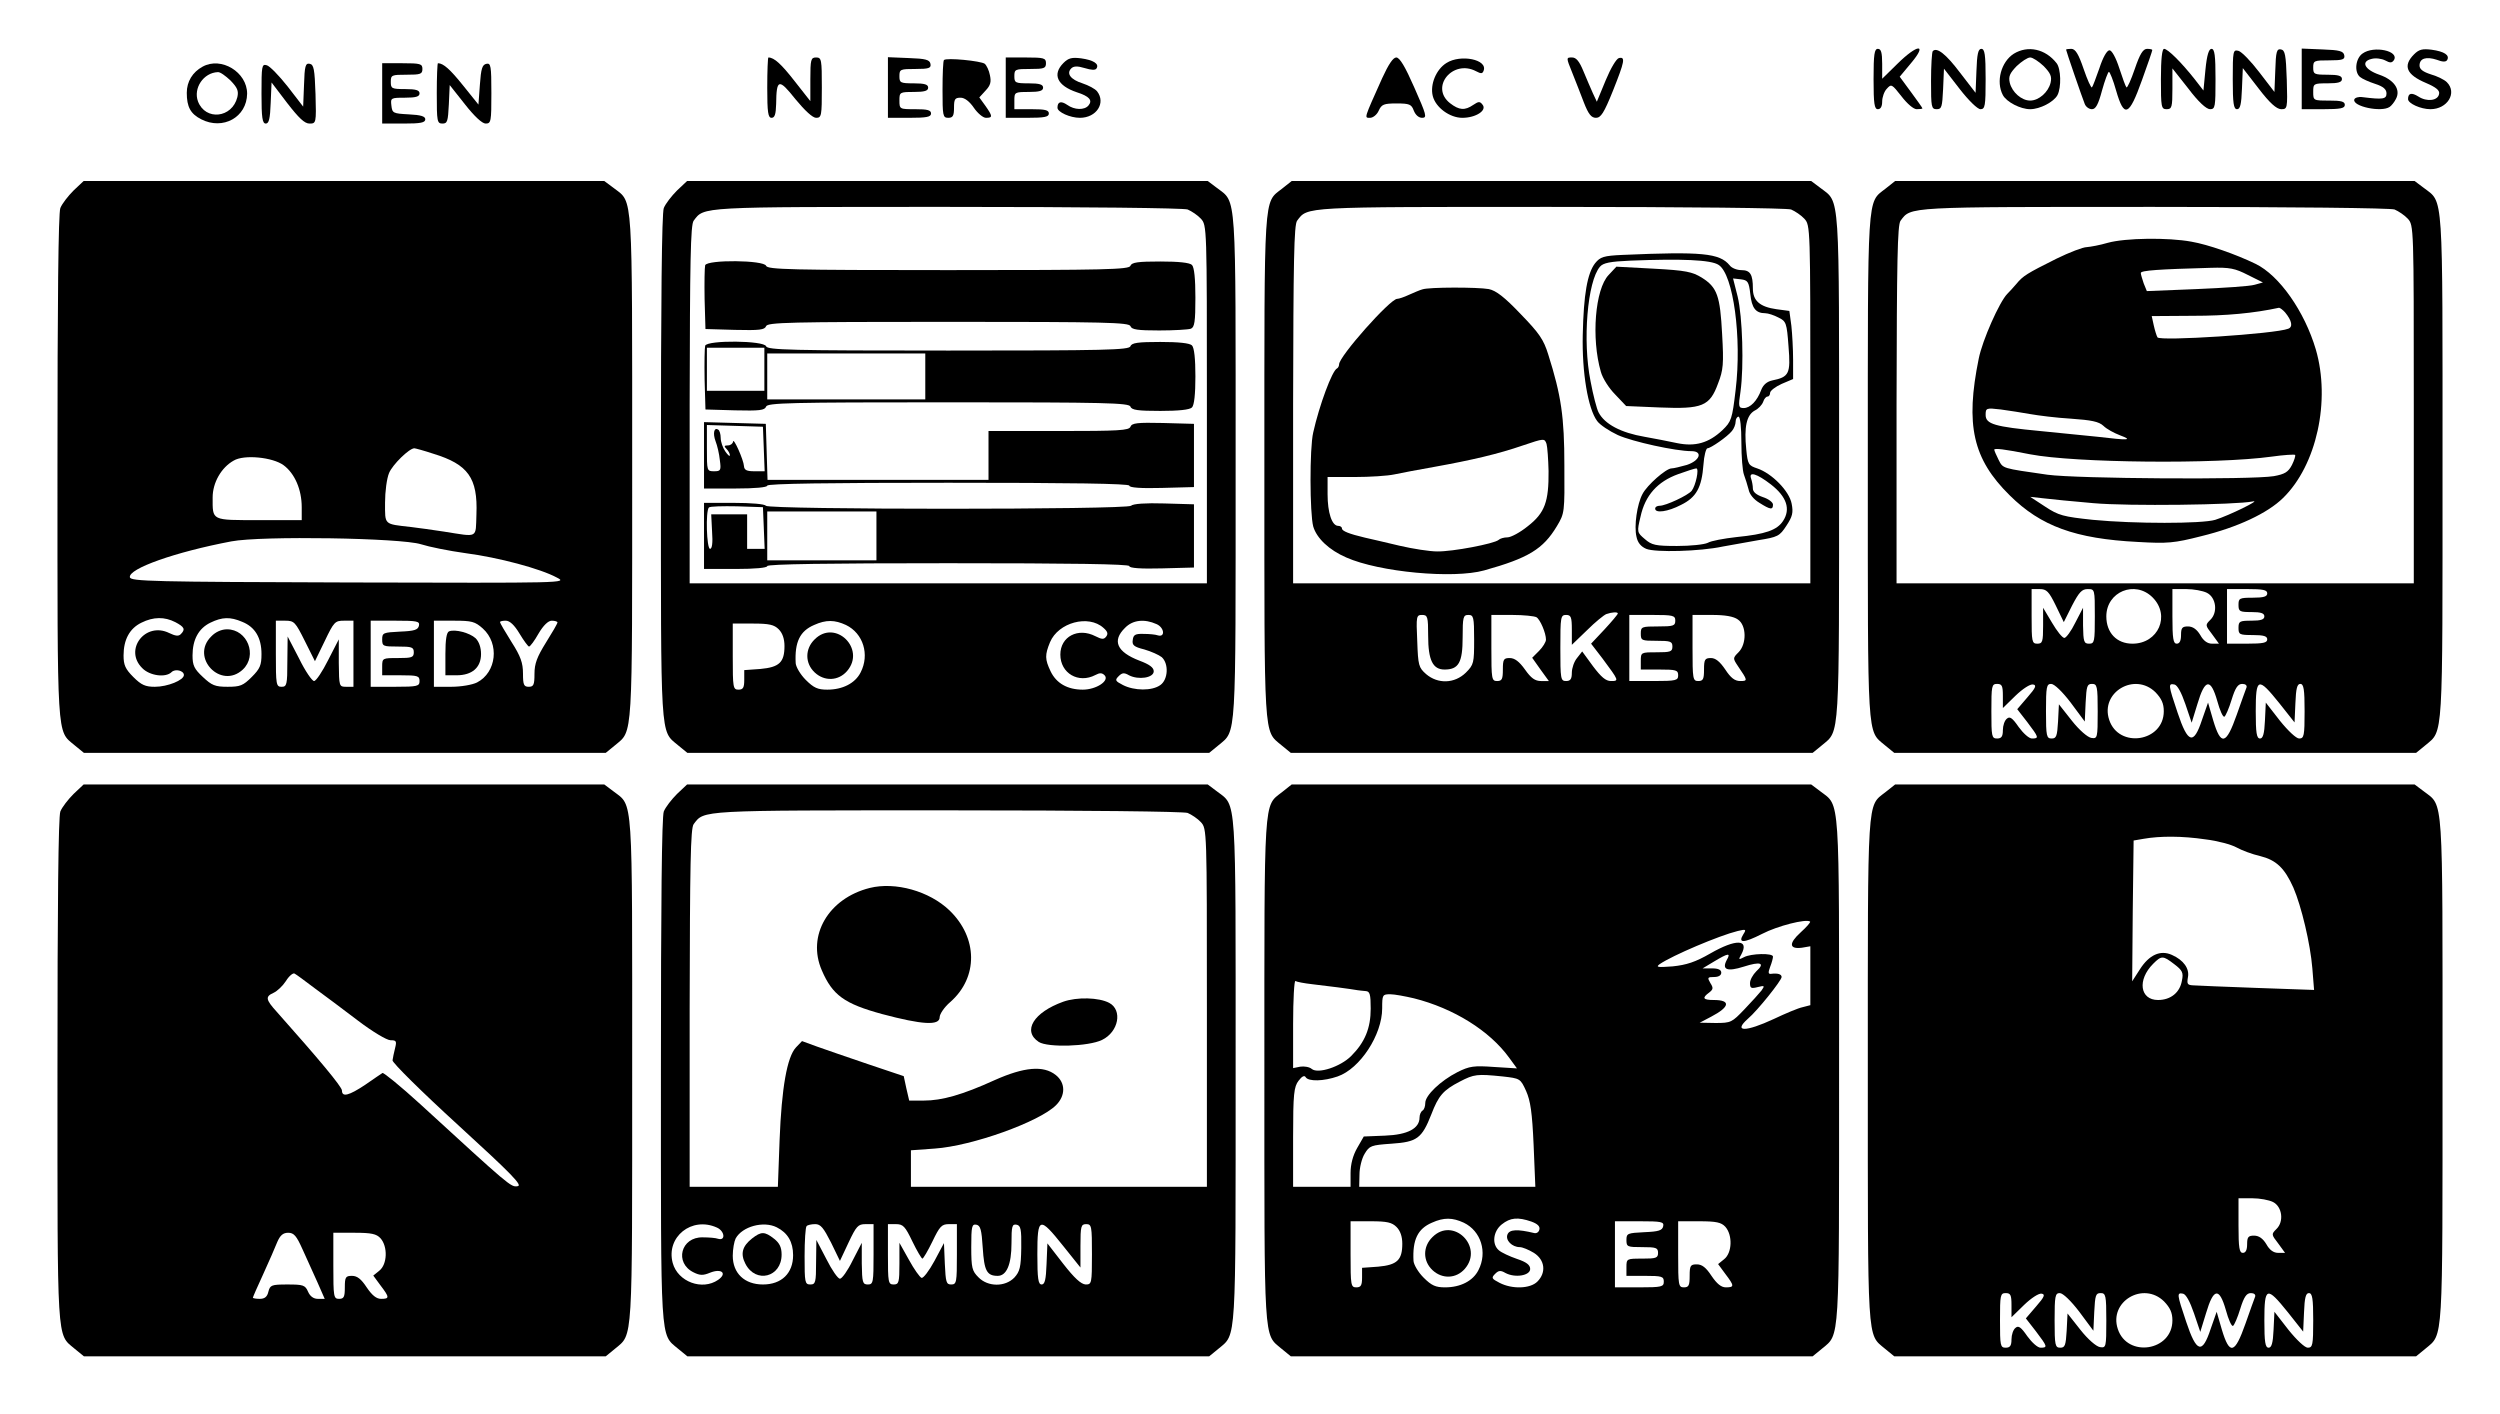 <?xml version="1.0" standalone="no"?>
<!DOCTYPE svg PUBLIC "-//W3C//DTD SVG 20010904//EN"
 "http://www.w3.org/TR/2001/REC-SVG-20010904/DTD/svg10.dtd">
<svg version="1.0" xmlns="http://www.w3.org/2000/svg"
 width="870pt" height="492pt" viewBox="0 0 870 492"
 preserveAspectRatio="xMidYMid meet">
<g transform="translate(0,492) scale(0.1,-0.1)"
fill="#000000" stroke="none">
<path d="M6520 4645 c0 -87 3 -105 15 -105 10 0 15 10 15 27 0 14 7 35 16 44
16 18 18 16 51 -26 20 -26 42 -45 53 -45 11 0 20 1 20 3 0 2 -18 27 -40 57
l-39 53 40 48 c58 69 22 66 -48 -3 l-53 -52 0 52 c0 40 -4 52 -15 52 -12 0
-15 -18 -15 -105z"/>
<path d="M6726 4742 c-3 -3 -6 -50 -6 -104 0 -91 1 -98 20 -98 17 0 19 8 22
70 l3 71 55 -71 c31 -40 62 -70 72 -70 16 0 18 11 18 105 0 85 -3 105 -15 105
-11 0 -15 -18 -17 -77 l-3 -76 -54 70 c-49 65 -81 90 -95 75z"/>
<path d="M7008 4733 c-44 -28 -63 -97 -38 -144 13 -24 61 -49 95 -49 34 0 82
25 95 49 14 27 12 92 -3 111 -39 50 -100 63 -149 33z m104 -43 c24 -25 29 -36
24 -58 -8 -33 -41 -62 -71 -62 -30 0 -63 29 -71 62 -5 22 0 33 24 58 17 16 38
30 47 30 9 0 30 -14 47 -30z"/>
<path d="M7190 4747 c0 -4 56 -167 65 -189 4 -10 15 -18 25 -18 13 0 22 16 35
65 10 36 21 65 24 65 3 0 15 -29 25 -65 28 -97 45 -90 90 36 20 55 36 102 36
105 0 2 -8 4 -18 4 -14 0 -25 -17 -43 -70 -13 -38 -26 -67 -29 -64 -3 3 -14
33 -25 67 -12 37 -26 62 -34 62 -9 0 -23 -25 -35 -62 -12 -34 -23 -64 -26 -67
-3 -3 -16 26 -29 64 -18 53 -29 70 -43 70 -10 0 -18 -1 -18 -3z"/>
<path d="M7520 4645 c0 -98 1 -105 20 -105 18 0 20 7 20 71 l0 71 56 -71 c34
-45 62 -71 75 -71 18 0 19 8 19 105 0 82 -3 105 -14 105 -9 0 -16 -21 -21 -72
l-7 -73 -31 40 c-45 57 -93 105 -106 105 -7 0 -11 -35 -11 -105z"/>
<path d="M7770 4644 c0 -84 3 -104 15 -104 11 0 15 17 17 71 l3 72 55 -71 c39
-51 62 -71 78 -72 22 0 23 1 20 102 -3 88 -6 103 -20 106 -15 3 -18 -7 -20
-73 l-3 -75 -53 69 c-29 38 -61 71 -72 74 -19 5 -20 0 -20 -99z"/>
<path d="M8010 4645 l0 -105 75 0 c60 0 75 3 75 15 0 12 -13 15 -55 15 -54 0
-55 0 -55 30 0 29 1 30 50 30 38 0 50 4 50 15 0 11 -12 15 -50 15 -47 0 -50 2
-50 25 0 24 3 25 56 25 47 0 55 3 52 18 -3 14 -16 18 -76 20 l-72 3 0 -106z"/>
<path d="M8222 4734 c-25 -17 -30 -65 -9 -82 7 -6 31 -17 53 -24 28 -9 39 -19
39 -33 0 -20 -12 -22 -84 -13 -13 2 -26 -2 -28 -8 -8 -24 94 -46 123 -26 6 4
16 16 22 28 17 32 -6 66 -58 84 -52 18 -65 46 -27 55 14 4 35 1 47 -5 18 -10
24 -9 31 1 19 32 -70 51 -109 23z"/>
<path d="M8401 4731 c-40 -40 -27 -71 42 -100 35 -15 48 -26 45 -38 -4 -24
-43 -28 -72 -9 -24 15 -36 12 -36 -9 0 -15 44 -35 78 -35 59 0 94 57 57 94 -9
9 -34 21 -55 27 -28 9 -40 18 -40 31 0 25 23 32 60 20 20 -8 32 -8 36 -1 10
17 -10 30 -54 36 -32 4 -44 1 -61 -16z"/>
<path d="M2670 4615 c0 -87 3 -105 15 -105 11 0 15 12 16 48 1 88 9 90 67 17
33 -40 60 -65 72 -65 19 0 20 7 20 105 0 98 -1 105 -20 105 -18 0 -20 -7 -20
-76 l0 -76 -55 70 c-46 59 -71 82 -91 82 -2 0 -4 -47 -4 -105z"/>
<path d="M3090 4615 l0 -105 75 0 c60 0 75 3 75 15 0 12 -13 15 -55 15 -54 0
-55 0 -55 30 0 29 1 30 50 30 38 0 50 4 50 15 0 11 -12 15 -50 15 -47 0 -50 2
-50 25 0 24 3 25 56 25 47 0 55 3 52 18 -3 14 -16 18 -76 20 l-72 3 0 -106z"/>
<path d="M3285 4711 c-3 -2 -5 -49 -5 -103 0 -91 1 -98 20 -98 16 0 20 7 20
35 0 30 3 35 23 35 14 0 31 -13 46 -35 13 -19 32 -35 42 -35 24 0 24 5 -2 42
l-21 29 22 24 c17 18 20 30 15 53 -3 17 -12 35 -18 40 -13 10 -134 22 -142 13z"/>
<path d="M3500 4615 l0 -105 75 0 c60 0 75 3 75 15 0 12 -13 15 -60 15 l-60 0
0 30 c0 29 1 30 50 30 38 0 50 4 50 15 0 11 -12 15 -50 15 -47 0 -50 2 -50 25
0 24 3 25 55 25 48 0 55 2 55 20 0 18 -7 20 -70 20 l-70 0 0 -105z"/>
<path d="M3701 4701 c-40 -40 -22 -79 46 -102 44 -14 56 -28 41 -46 -14 -17
-49 -16 -74 2 -22 15 -34 11 -34 -10 0 -15 44 -35 78 -35 58 0 91 52 60 92 -7
9 -30 21 -51 28 -41 13 -57 34 -39 52 8 8 21 9 47 1 23 -7 37 -8 41 -1 10 16
-11 29 -54 35 -32 4 -44 1 -61 -16z"/>
<path d="M4810 4648 c-64 -143 -63 -138 -42 -138 10 0 24 11 30 25 10 22 18
25 62 25 45 0 52 -3 60 -25 6 -15 17 -25 29 -25 18 0 15 10 -27 105 -32 73
-51 105 -63 105 -11 0 -27 -24 -49 -72z"/>
<path d="M5034 4701 c-36 -22 -58 -75 -48 -115 10 -40 59 -76 103 -76 47 0 87
26 70 46 -9 12 -14 11 -32 -1 -29 -20 -49 -19 -81 6 -71 56 10 154 91 111 17
-9 22 -9 26 2 15 39 -80 58 -129 27z"/>
<path d="M5471 4668 c12 -29 30 -77 41 -105 16 -41 26 -53 42 -53 17 0 28 17
59 94 41 103 44 119 21 114 -9 -2 -29 -36 -46 -77 l-31 -75 -14 30 c-7 16 -22
50 -33 77 -14 34 -25 47 -39 47 -21 0 -21 0 0 -52z"/>
<path d="M705 4688 c-35 -19 -55 -52 -55 -91 0 -49 13 -73 50 -92 76 -39 159
7 160 89 0 75 -90 130 -155 94z m97 -48 c24 -25 29 -36 24 -58 -18 -73 -111
-83 -137 -15 -17 46 19 100 69 102 8 1 27 -13 44 -29z"/>
<path d="M910 4594 c0 -84 3 -104 15 -104 11 0 15 17 17 72 l3 71 54 -71 c41
-53 61 -72 78 -72 23 0 24 1 21 102 -3 88 -6 103 -20 106 -15 3 -18 -7 -20
-73 l-3 -76 -54 70 c-30 38 -63 72 -73 74 -17 5 -18 -3 -18 -99z"/>
<path d="M1330 4595 l0 -105 75 0 c59 0 75 3 75 15 0 10 -15 15 -57 17 -55 3
-58 4 -61 31 -3 26 -2 27 47 27 39 0 51 4 51 15 0 11 -12 15 -50 15 -47 0 -50
2 -50 25 0 24 3 25 55 25 48 0 55 2 55 20 0 18 -7 20 -70 20 l-70 0 0 -105z"/>
<path d="M1520 4595 c0 -98 1 -105 20 -105 17 0 19 8 22 67 l3 67 53 -67 c33
-42 60 -67 72 -67 19 0 20 7 20 106 0 95 -2 105 -17 102 -15 -3 -19 -17 -23
-73 l-5 -69 -53 66 c-45 56 -69 78 -88 78 -2 0 -4 -47 -4 -105z"/>
<path d="M256 4257 c-19 -19 -40 -46 -46 -61 -7 -18 -10 -321 -10 -902 0 -957
-3 -915 59 -967 l33 -27 908 0 908 0 33 27 c62 52 59 10 59 968 0 964 3 919
-62 969 l-35 26 -906 0 -906 0 -35 -33z m1252 -916 c121 -37 155 -84 150 -211
-3 -85 8 -79 -113 -60 -38 6 -90 13 -115 16 -95 11 -90 6 -90 85 0 38 6 84 14
103 12 29 70 86 88 86 3 0 33 -8 66 -19z m-521 -40 c39 -29 63 -85 63 -146 l0
-45 -149 0 c-167 0 -161 -3 -161 79 0 51 30 104 73 128 36 22 136 12 174 -16z
m478 -275 c28 -9 97 -23 155 -31 115 -15 261 -54 318 -85 37 -19 34 -19 -723
-17 -685 2 -760 4 -763 18 -6 30 158 88 353 125 105 20 591 12 660 -10z m-855
-271 c32 -17 36 -25 19 -42 -8 -8 -19 -6 -40 4 -83 41 -159 -58 -94 -122 26
-27 82 -34 102 -14 13 13 43 5 43 -10 0 -18 -57 -41 -101 -41 -33 0 -47 6 -75
34 -28 28 -34 42 -34 75 0 55 21 94 62 114 42 21 81 21 118 2z m233 1 c45 -18
67 -56 67 -112 0 -39 -5 -51 -34 -80 -30 -30 -40 -34 -84 -34 -44 0 -55 5 -86
34 -30 28 -36 40 -36 75 0 55 21 94 62 114 41 20 69 21 111 3z m218 -67 l35
-70 34 70 c32 67 36 71 67 71 l33 0 0 -115 0 -115 -25 0 c-25 0 -25 1 -26 83
l0 82 -37 -72 c-20 -40 -42 -73 -49 -73 -7 0 -31 35 -52 78 l-40 77 -1 -87 c0
-81 -2 -88 -20 -88 -19 0 -20 7 -20 115 l0 115 33 0 c31 0 35 -5 68 -71z m397
54 c-3 -15 -16 -19 -66 -21 -58 -3 -62 -4 -62 -27 0 -24 3 -25 55 -25 48 0 55
-2 55 -20 0 -18 -7 -20 -55 -20 -54 0 -55 0 -55 -30 l0 -30 65 0 c58 0 65 -2
65 -20 0 -18 -7 -20 -85 -20 l-85 0 0 115 0 115 86 0 c76 0 85 -2 82 -17z
m222 -10 c59 -53 48 -153 -20 -188 -16 -8 -55 -15 -90 -15 l-60 0 0 115 0 115
70 0 c62 0 73 -3 100 -27z m128 -18 c15 -25 30 -45 33 -45 4 0 19 20 33 45 17
29 34 45 46 45 11 0 20 -3 20 -6 0 -4 -18 -35 -40 -70 -31 -50 -40 -73 -40
-109 0 -38 -3 -45 -20 -45 -17 0 -20 7 -20 46 0 37 -8 60 -40 110 -22 35 -40
66 -40 69 0 3 9 5 20 5 14 0 30 -15 48 -45z"/>
<path d="M735 2705 c-74 -73 34 -186 110 -115 52 49 16 140 -55 140 -19 0 -40
-9 -55 -25z"/>
<path d="M1563 2723 c-9 -3 -13 -29 -13 -79 l0 -74 39 0 c54 0 85 27 85 74 0
23 -7 43 -19 55 -21 19 -71 32 -92 24z"/>
<path d="M2356 4257 c-19 -19 -40 -46 -46 -61 -7 -18 -10 -321 -10 -902 0
-957 -3 -915 59 -967 l33 -27 908 0 908 0 33 27 c62 52 59 10 59 969 0 970 4
917 -65 970 l-32 24 -906 0 -906 0 -35 -33z m1777 -66 c14 -6 35 -20 46 -32
21 -23 21 -27 21 -646 l0 -623 -900 0 -900 0 0 623 c1 498 3 625 14 639 37 49
15 48 883 48 482 0 822 -4 836 -9z m-1189 -1446 c60 -29 83 -103 51 -165 -19
-38 -63 -60 -116 -60 -33 0 -47 6 -75 34 -19 19 -34 45 -35 58 -4 74 15 112
64 133 42 19 72 18 111 0z m896 -10 c15 -13 17 -21 9 -31 -8 -10 -15 -9 -37 2
-60 31 -122 -1 -122 -64 0 -65 63 -102 122 -71 15 8 23 8 32 -1 18 -19 -29
-50 -76 -50 -53 0 -92 22 -112 64 -20 42 -20 57 -2 101 29 69 134 97 186 50z
m185 13 c27 -12 31 -47 4 -39 -8 3 -30 5 -49 5 -29 1 -36 -3 -38 -21 -3 -18 4
-24 40 -33 24 -7 51 -19 61 -27 25 -23 22 -78 -5 -97 -29 -21 -91 -20 -130 0
-27 14 -29 17 -15 31 12 12 19 13 36 3 33 -17 86 -9 86 14 0 13 -15 24 -50 37
-78 30 -96 69 -50 114 27 28 68 32 110 13z m-1315 -18 c13 -13 20 -33 20 -58
0 -57 -18 -74 -84 -80 l-56 -4 0 -34 c0 -27 -4 -34 -20 -34 -19 0 -20 7 -20
115 l0 115 70 0 c57 0 74 -4 90 -20z"/>
<path d="M2454 3997 c-2 -7 -3 -60 -2 -118 l3 -104 103 -3 c85 -2 103 0 108
13 5 13 79 15 634 15 549 0 629 -2 634 -15 4 -12 25 -15 100 -15 52 0 101 3
110 6 13 5 16 24 16 108 0 66 -4 106 -12 114 -8 8 -47 12 -110 12 -78 0 -100
-3 -104 -15 -5 -13 -85 -15 -634 -15 -549 0 -629 2 -634 15 -7 20 -204 22
-212 2z"/>
<path d="M2454 3717 c-2 -7 -3 -60 -2 -118 l3 -104 103 -3 c85 -2 103 0 108
13 5 13 79 15 634 15 549 0 629 -2 634 -15 4 -12 26 -15 104 -15 63 0 102 4
110 12 8 8 12 47 12 108 0 61 -4 100 -12 108 -8 8 -47 12 -110 12 -78 0 -100
-3 -104 -15 -5 -13 -85 -15 -634 -15 -549 0 -629 2 -634 15 -7 20 -204 22
-212 2z m206 -82 l0 -75 -100 0 -100 0 0 75 0 75 100 0 100 0 0 -75z m560 -25
l0 -80 -275 0 -275 0 0 80 0 80 275 0 275 0 0 -80z"/>
<path d="M2450 3335 l0 -115 110 0 c67 0 110 4 110 10 0 7 217 10 630 10 427
0 630 -3 630 -10 0 -7 40 -10 113 -8 l112 3 0 110 0 110 -108 3 c-89 2 -108 0
-113 -13 -5 -13 -40 -15 -250 -15 l-244 0 0 -85 0 -85 -385 0 -384 0 -3 98 -3
97 -107 3 -108 3 0 -116z m208 23 l3 -78 -36 0 c-26 0 -35 4 -36 18 -1 21 -37
102 -38 85 -1 -7 -9 -13 -18 -13 -13 0 -14 -3 -5 -12 7 -7 12 -17 12 -22 0 -6
-7 0 -16 13 -9 13 -16 34 -16 47 0 13 -4 27 -9 29 -14 9 -19 -13 -9 -40 6 -15
13 -45 15 -66 5 -36 3 -39 -20 -39 -25 0 -25 1 -25 80 l0 81 98 -3 97 -3 3
-77z"/>
<path d="M2450 3055 l0 -115 110 0 c67 0 110 4 110 10 0 7 217 10 630 10 427
0 630 -3 630 -10 0 -7 40 -10 113 -8 l112 3 0 110 0 110 -104 3 c-63 2 -108
-1 -115 -8 -14 -14 -1262 -14 -1271 0 -3 6 -52 10 -111 10 l-104 0 0 -115z
m208 28 l3 -73 -31 0 -30 0 0 60 0 60 -62 0 -63 0 3 -60 c3 -39 0 -60 -7 -60
-12 0 -16 132 -4 144 4 4 48 5 98 4 l90 -3 3 -72z m392 -28 l0 -85 -190 0
-190 0 0 85 0 85 190 0 190 0 0 -85z"/>
<path d="M2835 2695 c-34 -33 -34 -83 0 -115 34 -32 83 -30 113 5 66 77 -41
182 -113 110z"/>
<path d="M4461 4263 c-64 -50 -61 -6 -61 -968 0 -958 -3 -916 59 -968 l33 -27
908 0 908 0 33 27 c62 52 59 10 59 969 0 970 4 917 -65 970 l-32 24 -904 0
-904 0 -34 -27z m1772 -72 c14 -6 35 -20 46 -32 21 -23 21 -27 21 -646 l0
-623 -900 0 -900 0 0 623 c1 498 3 625 14 639 37 49 15 48 883 48 482 0 822
-4 836 -9z m-603 -1406 c0 -3 -21 -28 -46 -55 l-47 -50 40 -52 c57 -77 58 -78
29 -78 -18 0 -34 14 -62 51 l-38 52 -18 -23 c-10 -12 -18 -35 -18 -51 0 -22
-5 -29 -20 -29 -19 0 -20 7 -20 115 0 108 1 115 20 115 17 0 20 -7 20 -52 l0
-52 53 51 c28 28 59 53 67 56 20 7 40 8 40 2z m-660 -78 c0 -84 16 -117 57
-117 49 0 63 24 63 112 0 71 2 78 20 78 18 0 20 -7 20 -86 0 -81 -1 -87 -29
-115 -39 -38 -97 -40 -138 -5 -26 23 -28 30 -31 115 -4 87 -3 91 17 91 19 0
21 -6 21 -73z m377 65 c13 -8 33 -55 33 -78 0 -8 -11 -26 -24 -39 l-24 -24 29
-41 29 -40 -27 0 c-21 0 -35 10 -56 40 -20 28 -36 40 -53 40 -21 0 -24 -4 -24
-40 0 -33 -3 -40 -20 -40 -19 0 -20 7 -20 115 l0 115 73 0 c39 0 77 -4 84 -8z
m483 -12 c0 -18 -7 -20 -60 -20 -57 0 -60 -1 -60 -25 0 -24 3 -25 55 -25 48 0
55 -2 55 -20 0 -18 -7 -20 -55 -20 -54 0 -55 0 -55 -30 l0 -30 65 0 c58 0 65
-2 65 -20 0 -18 -7 -20 -85 -20 l-85 0 0 115 0 115 80 0 c73 0 80 -2 80 -20z
m218 4 c30 -20 31 -85 2 -114 -20 -20 -20 -21 -2 -48 34 -50 35 -52 8 -52 -19
0 -33 11 -52 40 -19 28 -34 40 -50 40 -21 0 -24 -5 -24 -40 0 -33 -3 -40 -20
-40 -19 0 -20 7 -20 115 l0 115 68 0 c45 0 75 -5 90 -16z"/>
<path d="M5648 4033 c-68 -3 -79 -7 -97 -29 -27 -35 -40 -108 -43 -249 -3
-131 18 -257 50 -300 9 -13 42 -35 72 -49 51 -23 201 -56 256 -56 41 0 30 -33
-16 -48 -22 -6 -45 -12 -53 -12 -19 0 -85 -58 -101 -89 -19 -35 -30 -112 -21
-149 4 -20 15 -34 34 -42 32 -13 187 -9 266 8 28 5 83 15 123 22 69 11 75 14
99 51 21 32 24 45 18 76 -8 44 -69 106 -120 123 -30 10 -33 14 -38 66 -8 78 1
119 29 135 13 6 26 20 30 31 3 10 10 18 15 18 5 0 9 6 9 13 0 7 18 21 40 31
l40 17 0 67 c0 37 -3 90 -6 118 l-7 52 -45 6 c-57 8 -82 29 -82 72 0 49 -9 64
-40 64 -15 0 -34 7 -41 17 -35 42 -96 48 -371 36z m333 -35 c51 -33 81 -253
59 -435 -12 -102 -15 -110 -46 -140 -48 -45 -95 -58 -158 -45 -28 6 -79 16
-113 22 -82 14 -139 44 -160 85 -6 11 -19 60 -28 109 -28 140 -11 347 33 398
11 13 35 18 106 21 177 7 281 3 307 -15z m110 -101 c5 -49 19 -67 52 -67 10 0
31 -7 46 -15 27 -13 29 -19 35 -100 8 -96 2 -107 -57 -119 -18 -4 -31 -15 -38
-33 -14 -38 -38 -63 -61 -63 -18 0 -19 5 -11 58 12 87 7 260 -10 330 l-16 63
27 -3 c24 -3 28 -8 33 -51z m-31 -517 c0 -49 4 -99 9 -112 5 -13 12 -36 16
-51 3 -17 18 -35 38 -47 38 -24 47 -25 47 -6 0 8 -16 20 -35 26 -23 8 -35 18
-35 30 0 10 -3 25 -6 34 -10 27 20 18 69 -20 55 -43 69 -86 42 -127 -21 -32
-61 -46 -162 -56 -44 -5 -88 -13 -100 -20 -12 -6 -60 -11 -107 -11 -75 0 -88
3 -112 24 -27 23 -28 24 -15 78 16 74 59 122 131 148 30 11 59 20 63 20 11 0
-2 -60 -16 -78 -13 -16 -90 -52 -111 -52 -9 0 -16 -4 -16 -10 0 -17 44 -11 90
13 53 26 72 60 78 140 2 31 9 57 14 57 11 0 69 40 85 60 7 8 13 23 13 33 0 9
5 17 10 17 6 0 10 -37 10 -90z"/>
<path d="M5598 3963 c-47 -49 -61 -220 -27 -337 6 -22 28 -57 50 -79 l38 -40
117 -5 c148 -6 174 4 203 84 18 46 20 68 14 171 -7 134 -17 163 -71 197 -33
20 -55 25 -167 31 l-130 7 -27 -29z"/>
<path d="M4950 3913 c-8 -2 -29 -11 -47 -19 -17 -8 -35 -14 -41 -14 -24 0
-202 -200 -202 -228 0 -5 -3 -12 -7 -14 -17 -7 -62 -129 -83 -223 -13 -55 -12
-282 0 -327 12 -41 55 -82 115 -108 115 -51 373 -75 480 -45 154 43 205 74
253 154 27 45 27 48 26 211 0 169 -11 244 -56 386 -16 52 -31 74 -96 141 -56
59 -86 82 -111 87 -39 7 -209 7 -231 -1z m439 -632 c1 -107 -13 -146 -72 -192
-27 -22 -59 -39 -71 -39 -12 0 -26 -4 -31 -9 -15 -13 -160 -41 -214 -40 -25 0
-84 9 -131 20 -47 11 -101 24 -120 28 -55 13 -80 23 -80 32 0 5 -6 9 -13 9
-22 0 -37 46 -37 110 l0 60 95 0 c52 0 114 4 137 9 24 5 86 17 138 26 133 24
223 45 310 75 74 25 75 25 82 5 3 -11 6 -53 7 -94z"/>
<path d="M6561 4263 c-64 -50 -61 -6 -61 -968 0 -958 -3 -916 59 -968 l33 -27
908 0 908 0 33 27 c62 52 59 10 59 969 0 970 4 917 -65 970 l-32 24 -904 0
-904 0 -34 -27z m1772 -72 c14 -6 35 -20 46 -32 21 -23 21 -27 21 -646 l0
-623 -900 0 -900 0 0 623 c1 498 3 625 14 639 37 49 15 48 883 48 482 0 822
-4 836 -9z m-1179 -1378 l28 -58 29 58 c24 46 34 57 54 57 25 0 25 0 25 -95 0
-88 -1 -95 -20 -95 -18 0 -20 7 -21 63 l0 62 -27 -52 c-14 -29 -32 -53 -38
-53 -7 0 -26 24 -43 53 l-31 52 0 -62 c0 -56 -2 -63 -20 -63 -19 0 -20 7 -20
95 l0 95 28 0 c24 0 32 -8 56 -57z m337 28 c63 -63 20 -161 -70 -161 -55 0
-91 38 -91 95 0 86 100 127 161 66z m189 16 c32 -16 39 -68 12 -94 -18 -18
-18 -19 6 -50 l24 -33 -24 0 c-16 0 -30 10 -41 30 -12 20 -26 30 -43 30 -20 0
-24 -5 -24 -30 0 -20 -5 -30 -15 -30 -12 0 -15 17 -15 95 l0 95 48 0 c26 0 58
-6 72 -13z m210 -2 c0 -11 -12 -15 -50 -15 -47 0 -50 -2 -50 -25 0 -23 4 -25
45 -25 33 0 45 -4 45 -15 0 -11 -12 -15 -45 -15 -41 0 -45 -2 -45 -25 0 -23 3
-25 50 -25 38 0 50 -4 50 -15 0 -12 -14 -15 -70 -15 l-70 0 0 95 0 95 70 0
c56 0 70 -3 70 -15z m-920 -357 l0 -42 44 43 c25 24 51 41 61 39 13 -2 10 -11
-19 -44 l-36 -42 35 -45 c40 -53 42 -57 16 -57 -10 0 -30 18 -46 40 -22 32
-31 38 -41 29 -8 -6 -14 -24 -14 -40 0 -22 -5 -29 -20 -29 -19 0 -20 7 -20 95
0 88 1 95 20 95 17 0 20 -7 20 -42z m236 -23 l49 -66 3 66 c3 57 5 65 22 65
18 0 20 -7 20 -96 0 -93 -1 -95 -22 -92 -13 2 -42 27 -68 60 l-45 57 -3 -60
c-3 -51 -6 -59 -22 -59 -18 0 -20 7 -20 95 0 85 2 95 18 95 11 0 39 -27 68
-65z m295 36 c21 -22 29 -39 29 -66 0 -107 -157 -131 -190 -30 -32 96 89 167
161 96z m104 -41 l22 -65 20 65 c26 88 46 91 69 11 9 -33 20 -58 25 -55 4 2
16 29 25 59 13 42 22 55 37 55 11 0 17 -5 15 -12 -3 -7 -18 -50 -34 -95 -37
-105 -55 -110 -82 -20 l-18 62 -21 -60 c-29 -88 -49 -83 -85 25 -33 98 -33
102 -11 98 10 -2 24 -27 38 -68z m327 3 l53 -67 3 67 c2 51 6 67 17 67 12 0
15 -19 15 -95 0 -86 -2 -95 -19 -95 -10 0 -38 26 -67 62 l-49 63 -3 -63 c-2
-46 -7 -62 -17 -62 -12 0 -15 19 -15 95 0 118 8 120 82 28z"/>
<path d="M7335 4075 c-27 -8 -60 -14 -73 -15 -13 0 -60 -18 -105 -40 -104 -52
-117 -60 -140 -88 -10 -12 -25 -28 -32 -35 -27 -28 -86 -160 -99 -225 -47
-231 -21 -349 108 -476 108 -107 228 -151 446 -162 103 -6 126 -4 220 20 127
31 231 80 285 133 117 114 166 339 114 517 -39 132 -127 258 -210 298 -68 33
-165 67 -223 77 -81 15 -230 13 -291 -4z m488 -112 l52 -26 -29 -8 c-16 -5
-107 -11 -202 -15 l-173 -7 -11 27 c-5 15 -10 31 -10 36 0 9 63 13 243 18 67
2 85 -2 130 -25z m129 -130 c24 -29 28 -51 11 -57 -45 -18 -447 -44 -455 -30
-3 5 -9 24 -13 42 l-7 32 144 1 c115 0 211 9 299 28 3 0 13 -7 21 -16z m-887
-354 c28 -5 91 -13 142 -16 71 -5 97 -10 113 -25 11 -11 37 -25 58 -33 45 -17
31 -18 -78 -5 -47 5 -137 14 -200 20 -158 15 -190 24 -190 56 0 24 2 25 53 19
28 -4 75 -11 102 -16z m0 -140 c155 -30 647 -35 841 -8 42 6 78 8 81 6 2 -3
-3 -19 -11 -35 -13 -25 -25 -32 -63 -39 -78 -13 -686 -9 -788 5 -160 23 -154
21 -170 52 -8 16 -15 32 -15 35 0 6 35 2 125 -16z m220 -170 c122 -11 496 -6
555 6 31 7 -83 -49 -131 -64 -46 -14 -282 -14 -426 0 -103 11 -119 15 -166 46
l-52 34 45 -5 c25 -3 104 -11 175 -17z"/>
<path d="M256 2157 c-19 -19 -40 -46 -46 -61 -7 -18 -10 -321 -10 -902 0 -957
-3 -915 59 -967 l33 -27 908 0 908 0 33 27 c62 52 59 10 59 969 0 970 4 917
-65 970 l-32 24 -906 0 -906 0 -35 -33z m839 -676 c33 -24 101 -75 151 -113
50 -38 100 -68 113 -68 20 0 22 -3 16 -27 -4 -16 -8 -35 -9 -43 -1 -8 102
-110 228 -225 188 -172 226 -211 207 -213 -23 -4 -28 1 -339 286 -68 62 -127
110 -131 108 -4 -3 -32 -21 -60 -41 -57 -38 -81 -44 -81 -20 0 13 -82 111
-227 274 -39 43 -40 53 -11 66 13 6 32 24 43 41 11 18 25 29 30 26 6 -3 37
-26 70 -51z m-42 -909 c15 -33 38 -84 52 -115 l25 -57 -24 0 c-15 0 -27 9 -34
25 -10 23 -17 25 -72 25 -55 0 -60 -2 -66 -25 -4 -18 -13 -25 -30 -25 -13 0
-24 2 -24 4 0 2 16 39 36 82 20 44 42 94 49 112 10 23 20 32 38 32 20 0 29
-11 50 -58z m271 39 c26 -29 24 -91 -4 -113 l-21 -17 25 -34 c32 -42 32 -47 2
-47 -16 0 -31 12 -50 40 -19 29 -33 40 -51 40 -22 0 -25 -4 -25 -40 0 -33 -3
-40 -20 -40 -19 0 -20 7 -20 115 l0 115 73 0 c60 0 77 -4 91 -19z"/>
<path d="M2356 2157 c-19 -19 -40 -46 -46 -61 -7 -18 -10 -321 -10 -902 0
-957 -3 -915 59 -967 l33 -27 908 0 908 0 33 27 c62 52 59 10 59 969 0 970 4
917 -65 970 l-32 24 -906 0 -906 0 -35 -33z m1777 -66 c14 -6 35 -20 46 -32
21 -23 21 -27 21 -646 l0 -623 -515 0 -515 0 0 64 0 63 83 6 c130 9 364 93
422 151 34 34 33 78 -1 105 -43 34 -110 28 -213 -18 -112 -51 -183 -71 -246
-71 l-51 0 -10 43 -9 42 -125 42 c-69 23 -148 51 -177 61 l-52 19 -21 -22
c-31 -33 -50 -141 -57 -322 l-6 -163 -153 0 -154 0 0 623 c1 498 3 625 14 639
37 49 15 48 883 48 482 0 822 -4 836 -9z m-1638 -1443 c27 -12 31 -47 4 -39
-8 3 -31 5 -53 5 -77 2 -100 -89 -32 -122 22 -11 33 -11 57 -1 40 16 61 -2 28
-25 -55 -38 -140 -7 -158 59 -24 90 66 163 154 123z m208 1 c38 -19 57 -51 57
-97 0 -63 -40 -102 -105 -102 -64 0 -105 39 -105 100 0 23 5 50 10 60 23 42
97 62 143 39z m189 -53 l31 -64 30 64 c27 57 33 64 59 64 l28 0 0 -105 c0 -98
-1 -105 -20 -105 -18 0 -20 7 -21 73 l0 72 -32 -62 c-17 -35 -37 -63 -44 -63
-7 0 -28 30 -47 68 l-35 67 -1 -77 c0 -71 -2 -78 -20 -78 -19 0 -20 7 -20 98
0 54 3 102 7 105 3 4 17 7 30 7 19 0 29 -13 55 -64z m283 4 c16 -33 32 -60 35
-60 3 0 19 27 35 60 25 52 32 60 57 60 l28 0 0 -105 c0 -98 -1 -105 -20 -105
-17 0 -19 8 -22 72 l-3 72 -33 -62 c-19 -35 -39 -61 -45 -59 -6 2 -26 30 -44
63 l-33 59 0 -72 c0 -66 -2 -73 -20 -73 -19 0 -20 7 -20 105 l0 105 28 0 c25
0 32 -8 57 -60z m245 -23 c5 -79 14 -97 52 -97 31 0 48 40 48 113 0 60 2 68
18 65 14 -3 17 -15 16 -81 -1 -67 -5 -82 -24 -103 -32 -33 -92 -33 -125 1 -22
22 -25 32 -25 105 0 72 2 81 18 78 14 -3 18 -17 22 -81z m280 7 l60 -75 0 75
c0 69 2 76 20 76 19 0 20 -7 20 -105 0 -102 -1 -105 -22 -105 -16 1 -39 22
-78 72 l-55 71 -3 -72 c-2 -54 -6 -71 -17 -71 -12 0 -15 20 -15 105 0 131 7
133 90 29z"/>
<path d="M3027 1830 c-144 -36 -220 -166 -167 -287 37 -86 78 -116 210 -152
139 -37 200 -41 200 -11 0 11 16 35 37 53 98 86 96 224 -3 319 -70 67 -188
100 -277 78z"/>
<path d="M3700 1434 c-103 -37 -143 -102 -85 -140 31 -20 173 -16 220 7 58 28
72 104 25 129 -36 19 -112 21 -160 4z"/>
<path d="M2617 610 c-34 -27 -41 -53 -23 -88 36 -70 126 -47 126 32 0 25 -7
40 -26 55 -33 26 -45 26 -77 1z"/>
<path d="M4461 2163 c-64 -50 -61 -6 -61 -968 0 -958 -3 -916 59 -968 l33 -27
908 0 908 0 33 27 c62 52 59 10 59 969 0 970 4 917 -65 970 l-32 24 -904 0
-904 0 -34 -27z m1805 -488 c-42 -38 -40 -59 5 -53 l29 5 0 -103 0 -102 -27
-7 c-15 -3 -60 -22 -100 -41 -99 -46 -143 -46 -90 1 33 28 117 133 117 145 0
10 -14 14 -37 11 -10 -1 -10 5 -3 24 6 15 10 31 10 36 0 13 -77 11 -101 -2
-19 -10 -20 -9 -9 10 28 53 -19 54 -108 3 -52 -30 -83 -40 -131 -45 -53 -4
-60 -3 -45 8 44 30 206 99 271 115 29 7 31 6 20 -11 -20 -32 0 -32 65 1 54 28
153 53 167 43 3 -2 -12 -19 -33 -38z m-257 -96 c-18 -34 2 -41 59 -23 59 19
76 13 44 -16 -12 -12 -22 -30 -22 -41 0 -18 4 -20 27 -14 24 6 25 5 13 -12 -8
-10 -34 -39 -59 -65 -44 -46 -47 -48 -101 -48 l-55 1 40 21 c65 34 69 58 9 58
-38 0 -42 7 -16 26 14 11 15 16 4 33 -11 19 -10 21 13 21 16 0 25 6 25 15 0
10 -10 15 -32 15 l-33 0 40 24 c50 30 59 31 44 5z m-1443 -84 c46 -5 137 -17
159 -21 6 -1 18 -2 28 -3 14 -1 17 -11 17 -61 0 -68 -20 -117 -68 -165 -37
-37 -115 -63 -137 -45 -8 7 -26 10 -40 8 l-25 -5 0 154 c0 85 4 152 8 149 5
-3 31 -8 58 -11z m354 -49 c139 -35 264 -113 332 -207 l27 -37 -80 5 c-70 5
-85 3 -127 -18 -59 -30 -112 -81 -112 -107 0 -12 -4 -24 -10 -27 -5 -3 -10
-14 -10 -24 0 -38 -41 -60 -120 -63 l-74 -3 -23 -40 c-15 -26 -23 -57 -23 -87
l0 -48 -100 0 -100 0 0 173 c0 151 3 175 19 196 12 16 21 20 25 12 10 -15 62
-14 111 3 78 27 155 145 155 237 0 47 1 49 28 49 15 0 52 -7 82 -14z m309
-272 c61 -7 62 -7 82 -51 15 -34 21 -74 26 -188 l6 -145 -306 0 -307 0 1 43
c0 23 8 56 18 72 17 28 22 30 94 35 88 6 105 18 138 102 25 65 41 84 99 114
50 26 60 27 149 18z m-135 -509 c60 -29 83 -103 51 -165 -19 -38 -63 -60 -116
-60 -33 0 -47 6 -75 34 -19 19 -34 45 -35 58 -4 74 15 112 64 133 42 19 72 18
111 0z m235 4 c22 -8 31 -17 28 -28 -2 -9 -10 -14 -18 -12 -58 14 -86 13 -93
-5 -8 -20 16 -44 43 -44 9 0 31 -9 49 -20 38 -24 44 -68 12 -100 -25 -25 -88
-27 -132 -4 -27 14 -29 17 -15 31 12 12 19 13 36 3 34 -18 86 -9 86 14 0 14
-13 24 -46 35 -26 9 -54 22 -63 30 -25 21 -20 66 10 90 30 24 56 26 103 10z
m-469 -19 c13 -13 20 -33 20 -58 0 -57 -18 -74 -84 -80 l-56 -4 0 -34 c0 -27
-4 -34 -20 -34 -19 0 -20 7 -20 115 l0 115 70 0 c57 0 74 -4 90 -20z m928 3
c-3 -15 -16 -19 -66 -21 -58 -3 -62 -4 -62 -27 0 -24 3 -25 55 -25 48 0 55 -2
55 -20 0 -18 -7 -20 -55 -20 -54 0 -55 0 -55 -30 l0 -30 65 0 c58 0 65 -2 65
-20 0 -18 -7 -20 -85 -20 l-85 0 0 115 0 115 86 0 c76 0 85 -2 82 -17z m216
-2 c26 -29 24 -91 -4 -113 l-21 -17 25 -34 c32 -42 32 -47 2 -47 -16 0 -31 12
-50 40 -19 29 -33 40 -51 40 -22 0 -25 -4 -25 -40 0 -33 -3 -40 -20 -40 -19 0
-20 7 -20 115 l0 115 73 0 c60 0 77 -4 91 -19z"/>
<path d="M4985 615 c-34 -33 -34 -83 0 -115 34 -32 83 -30 113 5 66 77 -41
182 -113 110z"/>
<path d="M6561 2163 c-64 -50 -61 -6 -61 -968 0 -958 -3 -916 59 -968 l33 -27
908 0 908 0 33 27 c62 52 59 10 59 969 0 970 4 917 -65 970 l-32 24 -904 0
-904 0 -34 -27z m1114 -164 c42 -5 90 -18 108 -28 18 -10 55 -24 82 -30 56
-14 85 -41 116 -110 28 -65 59 -195 66 -281 l6 -75 -199 7 c-110 4 -209 8
-222 9 -20 1 -22 5 -18 28 6 30 -15 60 -56 78 -40 18 -79 0 -111 -50 l-27 -42
2 245 3 245 35 6 c57 10 134 10 215 -2z m-109 -434 c29 -22 33 -30 27 -58 -7
-41 -39 -67 -83 -67 -63 0 -73 70 -17 126 29 29 34 29 73 -1z m344 -828 c32
-16 39 -68 12 -94 -18 -18 -18 -19 6 -50 l24 -33 -24 0 c-16 0 -30 10 -41 30
-12 20 -26 30 -43 30 -20 0 -24 -5 -24 -30 0 -20 -5 -30 -15 -30 -12 0 -15 17
-15 95 l0 95 48 0 c26 0 58 -6 72 -13z m-910 -359 l0 -42 44 43 c25 24 51 41
61 39 13 -2 10 -11 -19 -44 l-36 -42 35 -45 c40 -53 42 -57 16 -57 -10 0 -30
18 -46 40 -22 32 -31 38 -41 29 -8 -6 -14 -24 -14 -40 0 -22 -5 -29 -20 -29
-19 0 -20 7 -20 95 0 88 1 95 20 95 17 0 20 -7 20 -42z m236 -23 l49 -66 3 66
c3 57 5 65 22 65 18 0 20 -7 20 -96 0 -93 -1 -95 -22 -92 -13 2 -42 27 -68 60
l-45 57 -3 -60 c-3 -51 -6 -59 -22 -59 -18 0 -20 7 -20 95 0 85 2 95 18 95 11
0 39 -27 68 -65z m295 36 c21 -22 29 -39 29 -66 0 -107 -157 -131 -190 -30
-32 96 89 167 161 96z m104 -41 l22 -65 20 65 c26 88 46 91 69 11 9 -33 20
-58 25 -55 4 2 16 29 25 59 13 42 22 55 37 55 11 0 17 -5 15 -12 -3 -7 -18
-50 -34 -95 -37 -105 -55 -110 -82 -20 l-18 62 -21 -60 c-29 -88 -49 -83 -85
25 -33 98 -33 102 -11 98 10 -2 24 -27 38 -68z m327 3 l53 -67 3 67 c2 51 6
67 17 67 12 0 15 -19 15 -95 0 -86 -2 -95 -19 -95 -10 0 -38 26 -67 62 l-49
63 -3 -63 c-2 -46 -7 -62 -17 -62 -12 0 -15 19 -15 95 0 118 8 120 82 28z"/>
</g>
</svg>
